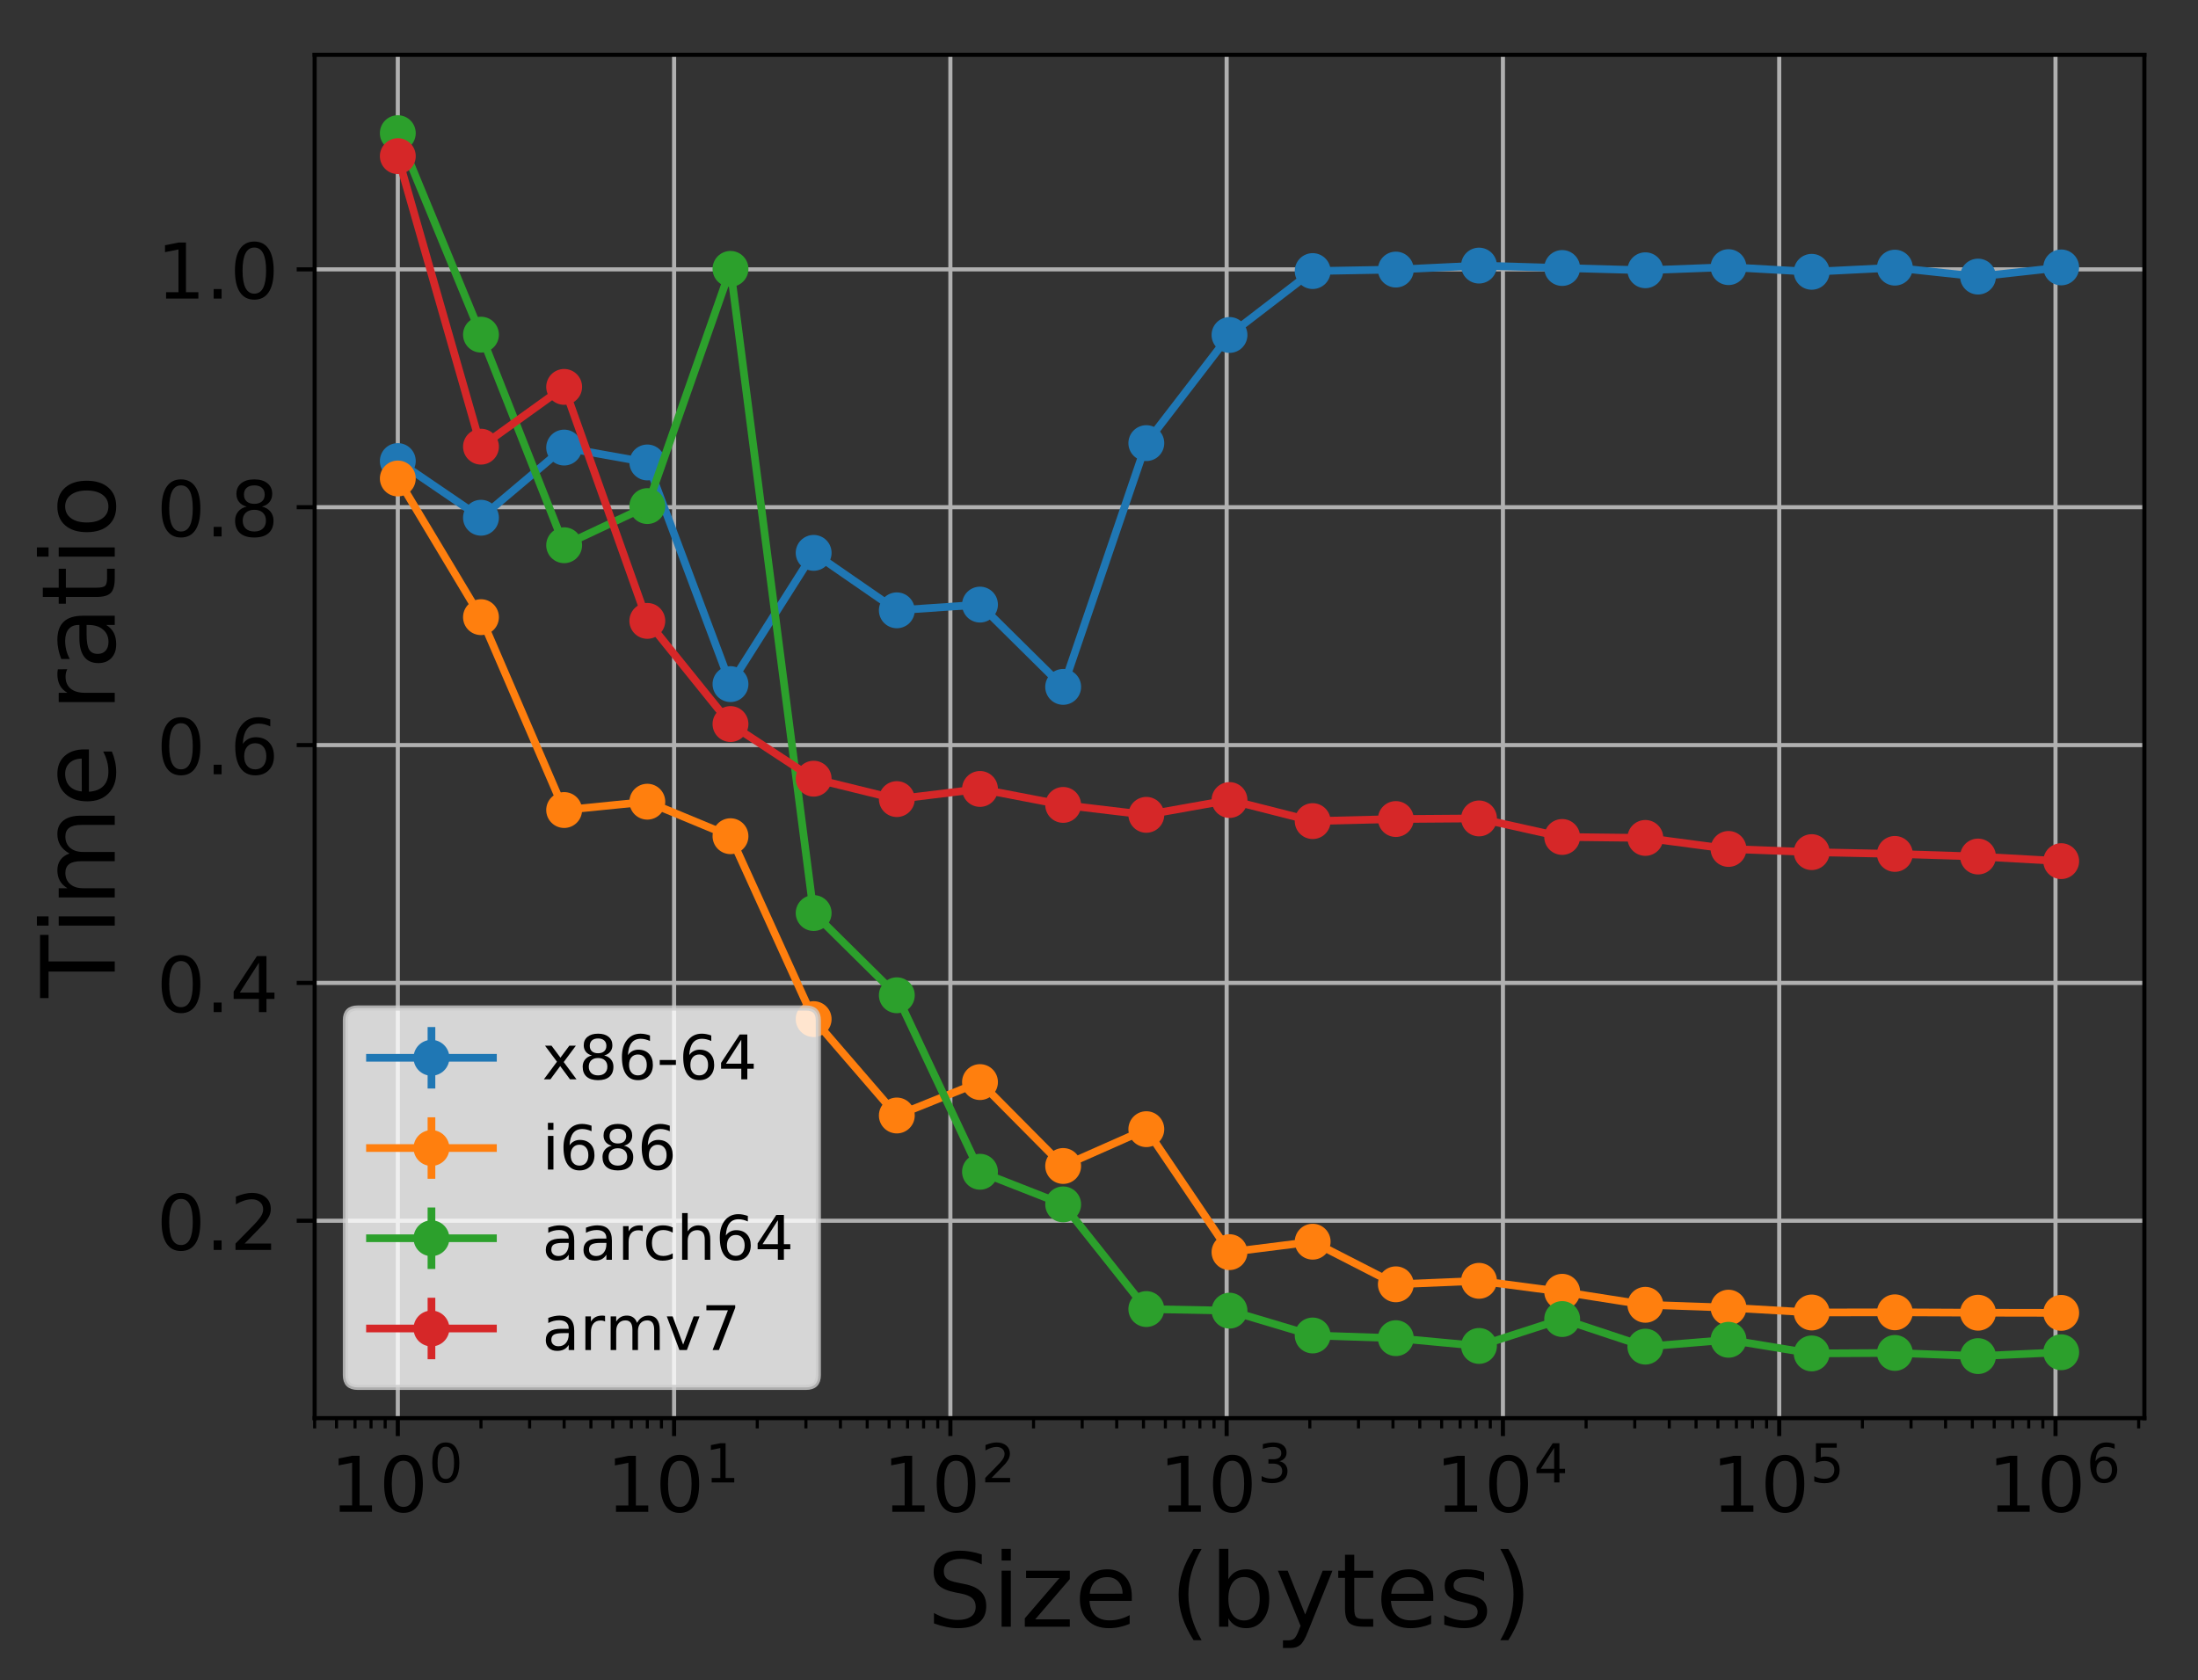 <?xml version="1.0" encoding="utf-8" standalone="no"?>
<!DOCTYPE svg PUBLIC "-//W3C//DTD SVG 1.1//EN"
  "http://www.w3.org/Graphics/SVG/1.1/DTD/svg11.dtd">
<!-- Created with matplotlib (http://matplotlib.org/) -->
<svg height="328pt" version="1.1" viewBox="0 0 429 328" width="429pt" xmlns="http://www.w3.org/2000/svg" xmlns:xlink="http://www.w3.org/1999/xlink">
 <rect x="0" y="0" width="429" height="328" fill="#333333" stroke="none"/>
 <defs>
  <style type="text/css">
*{stroke-linecap:butt;stroke-linejoin:round;}
  </style>
 </defs>
 <g id="figure_1">
  <g id="patch_1">
   <path d="M 0 328.885 
L 429.231 328.885 
L 429.231 0 
L 0 0 
z
" style="fill:none;"/>
  </g>
  <g id="axes_1">
   <g id="patch_2">
    <path d="M 61.411 276.812 
L 418.531 276.812 
L 418.531 10.7 
L 61.411 10.7 
z
" style="fill:none;"/>
   </g>
   <g id="matplotlib.axis_1">
    <g id="xtick_1">
     <g id="line2d_1">
      <path clip-path="url(#p24f9178942)" d="M 77.644 276.812 
L 77.644 10.7 
" style="fill:none;stroke:#b0b0b0;stroke-linecap:square;stroke-width:0.8;"/>
     </g>
     <g id="line2d_2">
      <defs>
       <path d="M 0 0 
L 0 3.5 
" id="mc72ddcf459" style="stroke:#000000;stroke-width:0.8;"/>
      </defs>
      <g>
       <use style="stroke:#000000;stroke-width:0.8;" x="77.644" xlink:href="#mc72ddcf459" y="276.812"/>
      </g>
     </g>
     <g id="text_1">
      <!-- $\mathdefault{10^{0}}$ -->
      <defs>
       <path d="M 12.406 8.297 
L 28.516 8.297 
L 28.516 63.922 
L 10.984 60.406 
L 10.984 69.391 
L 28.422 72.906 
L 38.281 72.906 
L 38.281 8.297 
L 54.391 8.297 
L 54.391 0 
L 12.406 0 
z
" id="DejaVuSans-31"/>
       <path d="M 31.781 66.406 
Q 24.172 66.406 20.328 58.906 
Q 16.5 51.422 16.5 36.375 
Q 16.5 21.391 20.328 13.891 
Q 24.172 6.391 31.781 6.391 
Q 39.453 6.391 43.281 13.891 
Q 47.125 21.391 47.125 36.375 
Q 47.125 51.422 43.281 58.906 
Q 39.453 66.406 31.781 66.406 
z
M 31.781 74.219 
Q 44.047 74.219 50.516 64.516 
Q 56.984 54.828 56.984 36.375 
Q 56.984 17.969 50.516 8.266 
Q 44.047 -1.422 31.781 -1.422 
Q 19.531 -1.422 13.062 8.266 
Q 6.594 17.969 6.594 36.375 
Q 6.594 54.828 13.062 64.516 
Q 19.531 74.219 31.781 74.219 
z
" id="DejaVuSans-30"/>
      </defs>
      <g transform="translate(64.444 295.21)scale(0.15 -0.15)">
       <use transform="translate(0 0.766)" xlink:href="#DejaVuSans-31"/>
       <use transform="translate(63.623 0.766)" xlink:href="#DejaVuSans-30"/>
       <use transform="translate(128.203 39.047)scale(0.7)" xlink:href="#DejaVuSans-30"/>
      </g>
     </g>
    </g>
    <g id="xtick_2">
     <g id="line2d_3">
      <path clip-path="url(#p24f9178942)" d="M 131.568 276.812 
L 131.568 10.7 
" style="fill:none;stroke:#b0b0b0;stroke-linecap:square;stroke-width:0.8;"/>
     </g>
     <g id="line2d_4">
      <g>
       <use style="stroke:#000000;stroke-width:0.8;" x="131.568" xlink:href="#mc72ddcf459" y="276.812"/>
      </g>
     </g>
     <g id="text_2">
      <!-- $\mathdefault{10^{1}}$ -->
      <g transform="translate(118.368 295.21)scale(0.15 -0.15)">
       <use transform="translate(0 0.684)" xlink:href="#DejaVuSans-31"/>
       <use transform="translate(63.623 0.684)" xlink:href="#DejaVuSans-30"/>
       <use transform="translate(128.203 38.966)scale(0.7)" xlink:href="#DejaVuSans-31"/>
      </g>
     </g>
    </g>
    <g id="xtick_3">
     <g id="line2d_5">
      <path clip-path="url(#p24f9178942)" d="M 185.492 276.812 
L 185.492 10.7 
" style="fill:none;stroke:#b0b0b0;stroke-linecap:square;stroke-width:0.8;"/>
     </g>
     <g id="line2d_6">
      <g>
       <use style="stroke:#000000;stroke-width:0.8;" x="185.492" xlink:href="#mc72ddcf459" y="276.812"/>
      </g>
     </g>
     <g id="text_3">
      <!-- $\mathdefault{10^{2}}$ -->
      <defs>
       <path d="M 19.188 8.297 
L 53.609 8.297 
L 53.609 0 
L 7.328 0 
L 7.328 8.297 
Q 12.938 14.109 22.625 23.891 
Q 32.328 33.688 34.812 36.531 
Q 39.547 41.844 41.422 45.531 
Q 43.312 49.219 43.312 52.781 
Q 43.312 58.594 39.234 62.25 
Q 35.156 65.922 28.609 65.922 
Q 23.969 65.922 18.812 64.312 
Q 13.672 62.703 7.812 59.422 
L 7.812 69.391 
Q 13.766 71.781 18.938 73 
Q 24.125 74.219 28.422 74.219 
Q 39.75 74.219 46.484 68.547 
Q 53.219 62.891 53.219 53.422 
Q 53.219 48.922 51.531 44.891 
Q 49.859 40.875 45.406 35.406 
Q 44.188 33.984 37.641 27.219 
Q 31.109 20.453 19.188 8.297 
z
" id="DejaVuSans-32"/>
      </defs>
      <g transform="translate(172.292 295.21)scale(0.15 -0.15)">
       <use transform="translate(0 0.766)" xlink:href="#DejaVuSans-31"/>
       <use transform="translate(63.623 0.766)" xlink:href="#DejaVuSans-30"/>
       <use transform="translate(128.203 39.047)scale(0.7)" xlink:href="#DejaVuSans-32"/>
      </g>
     </g>
    </g>
    <g id="xtick_4">
     <g id="line2d_7">
      <path clip-path="url(#p24f9178942)" d="M 239.416 276.812 
L 239.416 10.7 
" style="fill:none;stroke:#b0b0b0;stroke-linecap:square;stroke-width:0.8;"/>
     </g>
     <g id="line2d_8">
      <g>
       <use style="stroke:#000000;stroke-width:0.8;" x="239.416" xlink:href="#mc72ddcf459" y="276.812"/>
      </g>
     </g>
     <g id="text_4">
      <!-- $\mathdefault{10^{3}}$ -->
      <defs>
       <path d="M 40.578 39.312 
Q 47.656 37.797 51.625 33 
Q 55.609 28.219 55.609 21.188 
Q 55.609 10.406 48.188 4.484 
Q 40.766 -1.422 27.094 -1.422 
Q 22.516 -1.422 17.656 -0.516 
Q 12.797 0.391 7.625 2.203 
L 7.625 11.719 
Q 11.719 9.328 16.594 8.109 
Q 21.484 6.891 26.812 6.891 
Q 36.078 6.891 40.938 10.547 
Q 45.797 14.203 45.797 21.188 
Q 45.797 27.641 41.281 31.266 
Q 36.766 34.906 28.719 34.906 
L 20.219 34.906 
L 20.219 43.016 
L 29.109 43.016 
Q 36.375 43.016 40.234 45.922 
Q 44.094 48.828 44.094 54.297 
Q 44.094 59.906 40.109 62.906 
Q 36.141 65.922 28.719 65.922 
Q 24.656 65.922 20.016 65.031 
Q 15.375 64.156 9.812 62.312 
L 9.812 71.094 
Q 15.438 72.656 20.344 73.438 
Q 25.25 74.219 29.594 74.219 
Q 40.828 74.219 47.359 69.109 
Q 53.906 64.016 53.906 55.328 
Q 53.906 49.266 50.438 45.094 
Q 46.969 40.922 40.578 39.312 
z
" id="DejaVuSans-33"/>
      </defs>
      <g transform="translate(226.216 295.21)scale(0.15 -0.15)">
       <use transform="translate(0 0.766)" xlink:href="#DejaVuSans-31"/>
       <use transform="translate(63.623 0.766)" xlink:href="#DejaVuSans-30"/>
       <use transform="translate(128.203 39.047)scale(0.7)" xlink:href="#DejaVuSans-33"/>
      </g>
     </g>
    </g>
    <g id="xtick_5">
     <g id="line2d_9">
      <path clip-path="url(#p24f9178942)" d="M 293.339 276.812 
L 293.339 10.7 
" style="fill:none;stroke:#b0b0b0;stroke-linecap:square;stroke-width:0.8;"/>
     </g>
     <g id="line2d_10">
      <g>
       <use style="stroke:#000000;stroke-width:0.8;" x="293.339" xlink:href="#mc72ddcf459" y="276.812"/>
      </g>
     </g>
     <g id="text_5">
      <!-- $\mathdefault{10^{4}}$ -->
      <defs>
       <path d="M 37.797 64.312 
L 12.891 25.391 
L 37.797 25.391 
z
M 35.203 72.906 
L 47.609 72.906 
L 47.609 25.391 
L 58.016 25.391 
L 58.016 17.188 
L 47.609 17.188 
L 47.609 0 
L 37.797 0 
L 37.797 17.188 
L 4.891 17.188 
L 4.891 26.703 
z
" id="DejaVuSans-34"/>
      </defs>
      <g transform="translate(280.139 295.21)scale(0.15 -0.15)">
       <use transform="translate(0 0.684)" xlink:href="#DejaVuSans-31"/>
       <use transform="translate(63.623 0.684)" xlink:href="#DejaVuSans-30"/>
       <use transform="translate(128.203 38.966)scale(0.7)" xlink:href="#DejaVuSans-34"/>
      </g>
     </g>
    </g>
    <g id="xtick_6">
     <g id="line2d_11">
      <path clip-path="url(#p24f9178942)" d="M 347.263 276.812 
L 347.263 10.7 
" style="fill:none;stroke:#b0b0b0;stroke-linecap:square;stroke-width:0.8;"/>
     </g>
     <g id="line2d_12">
      <g>
       <use style="stroke:#000000;stroke-width:0.8;" x="347.263" xlink:href="#mc72ddcf459" y="276.812"/>
      </g>
     </g>
     <g id="text_6">
      <!-- $\mathdefault{10^{5}}$ -->
      <defs>
       <path d="M 10.797 72.906 
L 49.516 72.906 
L 49.516 64.594 
L 19.828 64.594 
L 19.828 46.734 
Q 21.969 47.469 24.109 47.828 
Q 26.266 48.188 28.422 48.188 
Q 40.625 48.188 47.75 41.5 
Q 54.891 34.812 54.891 23.391 
Q 54.891 11.625 47.562 5.094 
Q 40.234 -1.422 26.906 -1.422 
Q 22.312 -1.422 17.547 -0.641 
Q 12.797 0.141 7.719 1.703 
L 7.719 11.625 
Q 12.109 9.234 16.797 8.062 
Q 21.484 6.891 26.703 6.891 
Q 35.156 6.891 40.078 11.328 
Q 45.016 15.766 45.016 23.391 
Q 45.016 31 40.078 35.438 
Q 35.156 39.891 26.703 39.891 
Q 22.75 39.891 18.812 39.016 
Q 14.891 38.141 10.797 36.281 
z
" id="DejaVuSans-35"/>
      </defs>
      <g transform="translate(334.063 295.21)scale(0.15 -0.15)">
       <use transform="translate(0 0.684)" xlink:href="#DejaVuSans-31"/>
       <use transform="translate(63.623 0.684)" xlink:href="#DejaVuSans-30"/>
       <use transform="translate(128.203 38.966)scale(0.7)" xlink:href="#DejaVuSans-35"/>
      </g>
     </g>
    </g>
    <g id="xtick_7">
     <g id="line2d_13">
      <path clip-path="url(#p24f9178942)" d="M 401.187 276.812 
L 401.187 10.7 
" style="fill:none;stroke:#b0b0b0;stroke-linecap:square;stroke-width:0.8;"/>
     </g>
     <g id="line2d_14">
      <g>
       <use style="stroke:#000000;stroke-width:0.8;" x="401.187" xlink:href="#mc72ddcf459" y="276.812"/>
      </g>
     </g>
     <g id="text_7">
      <!-- $\mathdefault{10^{6}}$ -->
      <defs>
       <path d="M 33.016 40.375 
Q 26.375 40.375 22.484 35.828 
Q 18.609 31.297 18.609 23.391 
Q 18.609 15.531 22.484 10.953 
Q 26.375 6.391 33.016 6.391 
Q 39.656 6.391 43.531 10.953 
Q 47.406 15.531 47.406 23.391 
Q 47.406 31.297 43.531 35.828 
Q 39.656 40.375 33.016 40.375 
z
M 52.594 71.297 
L 52.594 62.312 
Q 48.875 64.062 45.094 64.984 
Q 41.312 65.922 37.594 65.922 
Q 27.828 65.922 22.672 59.328 
Q 17.531 52.734 16.797 39.406 
Q 19.672 43.656 24.016 45.922 
Q 28.375 48.188 33.594 48.188 
Q 44.578 48.188 50.953 41.516 
Q 57.328 34.859 57.328 23.391 
Q 57.328 12.156 50.688 5.359 
Q 44.047 -1.422 33.016 -1.422 
Q 20.359 -1.422 13.672 8.266 
Q 6.984 17.969 6.984 36.375 
Q 6.984 53.656 15.188 63.938 
Q 23.391 74.219 37.203 74.219 
Q 40.922 74.219 44.703 73.484 
Q 48.484 72.75 52.594 71.297 
z
" id="DejaVuSans-36"/>
      </defs>
      <g transform="translate(387.987 295.21)scale(0.15 -0.15)">
       <use transform="translate(0 0.766)" xlink:href="#DejaVuSans-31"/>
       <use transform="translate(63.623 0.766)" xlink:href="#DejaVuSans-30"/>
       <use transform="translate(128.203 39.047)scale(0.7)" xlink:href="#DejaVuSans-36"/>
      </g>
     </g>
    </g>
    <g id="xtick_8">
     <g id="line2d_15">
      <defs>
       <path d="M 0 0 
L 0 2 
" id="mde8bb5b3f6" style="stroke:#000000;stroke-width:0.6;"/>
      </defs>
      <g>
       <use style="stroke:#000000;stroke-width:0.6;" x="61.411" xlink:href="#mde8bb5b3f6" y="276.812"/>
      </g>
     </g>
    </g>
    <g id="xtick_9">
     <g id="line2d_16">
      <g>
       <use style="stroke:#000000;stroke-width:0.6;" x="65.681" xlink:href="#mde8bb5b3f6" y="276.812"/>
      </g>
     </g>
    </g>
    <g id="xtick_10">
     <g id="line2d_17">
      <g>
       <use style="stroke:#000000;stroke-width:0.6;" x="69.291" xlink:href="#mde8bb5b3f6" y="276.812"/>
      </g>
     </g>
    </g>
    <g id="xtick_11">
     <g id="line2d_18">
      <g>
       <use style="stroke:#000000;stroke-width:0.6;" x="72.418" xlink:href="#mde8bb5b3f6" y="276.812"/>
      </g>
     </g>
    </g>
    <g id="xtick_12">
     <g id="line2d_19">
      <g>
       <use style="stroke:#000000;stroke-width:0.6;" x="75.176" xlink:href="#mde8bb5b3f6" y="276.812"/>
      </g>
     </g>
    </g>
    <g id="xtick_13">
     <g id="line2d_20">
      <g>
       <use style="stroke:#000000;stroke-width:0.6;" x="93.876" xlink:href="#mde8bb5b3f6" y="276.812"/>
      </g>
     </g>
    </g>
    <g id="xtick_14">
     <g id="line2d_21">
      <g>
       <use style="stroke:#000000;stroke-width:0.6;" x="103.372" xlink:href="#mde8bb5b3f6" y="276.812"/>
      </g>
     </g>
    </g>
    <g id="xtick_15">
     <g id="line2d_22">
      <g>
       <use style="stroke:#000000;stroke-width:0.6;" x="110.109" xlink:href="#mde8bb5b3f6" y="276.812"/>
      </g>
     </g>
    </g>
    <g id="xtick_16">
     <g id="line2d_23">
      <g>
       <use style="stroke:#000000;stroke-width:0.6;" x="115.335" xlink:href="#mde8bb5b3f6" y="276.812"/>
      </g>
     </g>
    </g>
    <g id="xtick_17">
     <g id="line2d_24">
      <g>
       <use style="stroke:#000000;stroke-width:0.6;" x="119.605" xlink:href="#mde8bb5b3f6" y="276.812"/>
      </g>
     </g>
    </g>
    <g id="xtick_18">
     <g id="line2d_25">
      <g>
       <use style="stroke:#000000;stroke-width:0.6;" x="123.215" xlink:href="#mde8bb5b3f6" y="276.812"/>
      </g>
     </g>
    </g>
    <g id="xtick_19">
     <g id="line2d_26">
      <g>
       <use style="stroke:#000000;stroke-width:0.6;" x="126.342" xlink:href="#mde8bb5b3f6" y="276.812"/>
      </g>
     </g>
    </g>
    <g id="xtick_20">
     <g id="line2d_27">
      <g>
       <use style="stroke:#000000;stroke-width:0.6;" x="129.1" xlink:href="#mde8bb5b3f6" y="276.812"/>
      </g>
     </g>
    </g>
    <g id="xtick_21">
     <g id="line2d_28">
      <g>
       <use style="stroke:#000000;stroke-width:0.6;" x="147.8" xlink:href="#mde8bb5b3f6" y="276.812"/>
      </g>
     </g>
    </g>
    <g id="xtick_22">
     <g id="line2d_29">
      <g>
       <use style="stroke:#000000;stroke-width:0.6;" x="157.296" xlink:href="#mde8bb5b3f6" y="276.812"/>
      </g>
     </g>
    </g>
    <g id="xtick_23">
     <g id="line2d_30">
      <g>
       <use style="stroke:#000000;stroke-width:0.6;" x="164.033" xlink:href="#mde8bb5b3f6" y="276.812"/>
      </g>
     </g>
    </g>
    <g id="xtick_24">
     <g id="line2d_31">
      <g>
       <use style="stroke:#000000;stroke-width:0.6;" x="169.259" xlink:href="#mde8bb5b3f6" y="276.812"/>
      </g>
     </g>
    </g>
    <g id="xtick_25">
     <g id="line2d_32">
      <g>
       <use style="stroke:#000000;stroke-width:0.6;" x="173.529" xlink:href="#mde8bb5b3f6" y="276.812"/>
      </g>
     </g>
    </g>
    <g id="xtick_26">
     <g id="line2d_33">
      <g>
       <use style="stroke:#000000;stroke-width:0.6;" x="177.139" xlink:href="#mde8bb5b3f6" y="276.812"/>
      </g>
     </g>
    </g>
    <g id="xtick_27">
     <g id="line2d_34">
      <g>
       <use style="stroke:#000000;stroke-width:0.6;" x="180.266" xlink:href="#mde8bb5b3f6" y="276.812"/>
      </g>
     </g>
    </g>
    <g id="xtick_28">
     <g id="line2d_35">
      <g>
       <use style="stroke:#000000;stroke-width:0.6;" x="183.024" xlink:href="#mde8bb5b3f6" y="276.812"/>
      </g>
     </g>
    </g>
    <g id="xtick_29">
     <g id="line2d_36">
      <g>
       <use style="stroke:#000000;stroke-width:0.6;" x="201.724" xlink:href="#mde8bb5b3f6" y="276.812"/>
      </g>
     </g>
    </g>
    <g id="xtick_30">
     <g id="line2d_37">
      <g>
       <use style="stroke:#000000;stroke-width:0.6;" x="211.22" xlink:href="#mde8bb5b3f6" y="276.812"/>
      </g>
     </g>
    </g>
    <g id="xtick_31">
     <g id="line2d_38">
      <g>
       <use style="stroke:#000000;stroke-width:0.6;" x="217.957" xlink:href="#mde8bb5b3f6" y="276.812"/>
      </g>
     </g>
    </g>
    <g id="xtick_32">
     <g id="line2d_39">
      <g>
       <use style="stroke:#000000;stroke-width:0.6;" x="223.183" xlink:href="#mde8bb5b3f6" y="276.812"/>
      </g>
     </g>
    </g>
    <g id="xtick_33">
     <g id="line2d_40">
      <g>
       <use style="stroke:#000000;stroke-width:0.6;" x="227.453" xlink:href="#mde8bb5b3f6" y="276.812"/>
      </g>
     </g>
    </g>
    <g id="xtick_34">
     <g id="line2d_41">
      <g>
       <use style="stroke:#000000;stroke-width:0.6;" x="231.063" xlink:href="#mde8bb5b3f6" y="276.812"/>
      </g>
     </g>
    </g>
    <g id="xtick_35">
     <g id="line2d_42">
      <g>
       <use style="stroke:#000000;stroke-width:0.6;" x="234.19" xlink:href="#mde8bb5b3f6" y="276.812"/>
      </g>
     </g>
    </g>
    <g id="xtick_36">
     <g id="line2d_43">
      <g>
       <use style="stroke:#000000;stroke-width:0.6;" x="236.948" xlink:href="#mde8bb5b3f6" y="276.812"/>
      </g>
     </g>
    </g>
    <g id="xtick_37">
     <g id="line2d_44">
      <g>
       <use style="stroke:#000000;stroke-width:0.6;" x="255.648" xlink:href="#mde8bb5b3f6" y="276.812"/>
      </g>
     </g>
    </g>
    <g id="xtick_38">
     <g id="line2d_45">
      <g>
       <use style="stroke:#000000;stroke-width:0.6;" x="265.144" xlink:href="#mde8bb5b3f6" y="276.812"/>
      </g>
     </g>
    </g>
    <g id="xtick_39">
     <g id="line2d_46">
      <g>
       <use style="stroke:#000000;stroke-width:0.6;" x="271.881" xlink:href="#mde8bb5b3f6" y="276.812"/>
      </g>
     </g>
    </g>
    <g id="xtick_40">
     <g id="line2d_47">
      <g>
       <use style="stroke:#000000;stroke-width:0.6;" x="277.107" xlink:href="#mde8bb5b3f6" y="276.812"/>
      </g>
     </g>
    </g>
    <g id="xtick_41">
     <g id="line2d_48">
      <g>
       <use style="stroke:#000000;stroke-width:0.6;" x="281.377" xlink:href="#mde8bb5b3f6" y="276.812"/>
      </g>
     </g>
    </g>
    <g id="xtick_42">
     <g id="line2d_49">
      <g>
       <use style="stroke:#000000;stroke-width:0.6;" x="284.987" xlink:href="#mde8bb5b3f6" y="276.812"/>
      </g>
     </g>
    </g>
    <g id="xtick_43">
     <g id="line2d_50">
      <g>
       <use style="stroke:#000000;stroke-width:0.6;" x="288.114" xlink:href="#mde8bb5b3f6" y="276.812"/>
      </g>
     </g>
    </g>
    <g id="xtick_44">
     <g id="line2d_51">
      <g>
       <use style="stroke:#000000;stroke-width:0.6;" x="290.872" xlink:href="#mde8bb5b3f6" y="276.812"/>
      </g>
     </g>
    </g>
    <g id="xtick_45">
     <g id="line2d_52">
      <g>
       <use style="stroke:#000000;stroke-width:0.6;" x="309.572" xlink:href="#mde8bb5b3f6" y="276.812"/>
      </g>
     </g>
    </g>
    <g id="xtick_46">
     <g id="line2d_53">
      <g>
       <use style="stroke:#000000;stroke-width:0.6;" x="319.068" xlink:href="#mde8bb5b3f6" y="276.812"/>
      </g>
     </g>
    </g>
    <g id="xtick_47">
     <g id="line2d_54">
      <g>
       <use style="stroke:#000000;stroke-width:0.6;" x="325.805" xlink:href="#mde8bb5b3f6" y="276.812"/>
      </g>
     </g>
    </g>
    <g id="xtick_48">
     <g id="line2d_55">
      <g>
       <use style="stroke:#000000;stroke-width:0.6;" x="331.031" xlink:href="#mde8bb5b3f6" y="276.812"/>
      </g>
     </g>
    </g>
    <g id="xtick_49">
     <g id="line2d_56">
      <g>
       <use style="stroke:#000000;stroke-width:0.6;" x="335.3" xlink:href="#mde8bb5b3f6" y="276.812"/>
      </g>
     </g>
    </g>
    <g id="xtick_50">
     <g id="line2d_57">
      <g>
       <use style="stroke:#000000;stroke-width:0.6;" x="338.911" xlink:href="#mde8bb5b3f6" y="276.812"/>
      </g>
     </g>
    </g>
    <g id="xtick_51">
     <g id="line2d_58">
      <g>
       <use style="stroke:#000000;stroke-width:0.6;" x="342.038" xlink:href="#mde8bb5b3f6" y="276.812"/>
      </g>
     </g>
    </g>
    <g id="xtick_52">
     <g id="line2d_59">
      <g>
       <use style="stroke:#000000;stroke-width:0.6;" x="344.796" xlink:href="#mde8bb5b3f6" y="276.812"/>
      </g>
     </g>
    </g>
    <g id="xtick_53">
     <g id="line2d_60">
      <g>
       <use style="stroke:#000000;stroke-width:0.6;" x="363.496" xlink:href="#mde8bb5b3f6" y="276.812"/>
      </g>
     </g>
    </g>
    <g id="xtick_54">
     <g id="line2d_61">
      <g>
       <use style="stroke:#000000;stroke-width:0.6;" x="372.992" xlink:href="#mde8bb5b3f6" y="276.812"/>
      </g>
     </g>
    </g>
    <g id="xtick_55">
     <g id="line2d_62">
      <g>
       <use style="stroke:#000000;stroke-width:0.6;" x="379.729" xlink:href="#mde8bb5b3f6" y="276.812"/>
      </g>
     </g>
    </g>
    <g id="xtick_56">
     <g id="line2d_63">
      <g>
       <use style="stroke:#000000;stroke-width:0.6;" x="384.955" xlink:href="#mde8bb5b3f6" y="276.812"/>
      </g>
     </g>
    </g>
    <g id="xtick_57">
     <g id="line2d_64">
      <g>
       <use style="stroke:#000000;stroke-width:0.6;" x="389.224" xlink:href="#mde8bb5b3f6" y="276.812"/>
      </g>
     </g>
    </g>
    <g id="xtick_58">
     <g id="line2d_65">
      <g>
       <use style="stroke:#000000;stroke-width:0.6;" x="392.834" xlink:href="#mde8bb5b3f6" y="276.812"/>
      </g>
     </g>
    </g>
    <g id="xtick_59">
     <g id="line2d_66">
      <g>
       <use style="stroke:#000000;stroke-width:0.6;" x="395.962" xlink:href="#mde8bb5b3f6" y="276.812"/>
      </g>
     </g>
    </g>
    <g id="xtick_60">
     <g id="line2d_67">
      <g>
       <use style="stroke:#000000;stroke-width:0.6;" x="398.72" xlink:href="#mde8bb5b3f6" y="276.812"/>
      </g>
     </g>
    </g>
    <g id="xtick_61">
     <g id="line2d_68">
      <g>
       <use style="stroke:#000000;stroke-width:0.6;" x="417.42" xlink:href="#mde8bb5b3f6" y="276.812"/>
      </g>
     </g>
    </g>
    <g id="text_8">
     <!-- Size (bytes) -->
     <defs>
      <path d="M 53.516 70.516 
L 53.516 60.891 
Q 47.906 63.578 42.922 64.891 
Q 37.938 66.219 33.297 66.219 
Q 25.25 66.219 20.875 63.094 
Q 16.5 59.969 16.5 54.203 
Q 16.5 49.359 19.406 46.891 
Q 22.312 44.438 30.422 42.922 
L 36.375 41.703 
Q 47.406 39.594 52.656 34.297 
Q 57.906 29 57.906 20.125 
Q 57.906 9.516 50.797 4.047 
Q 43.703 -1.422 29.984 -1.422 
Q 24.812 -1.422 18.969 -0.25 
Q 13.141 0.922 6.891 3.219 
L 6.891 13.375 
Q 12.891 10.016 18.656 8.297 
Q 24.422 6.594 29.984 6.594 
Q 38.422 6.594 43.016 9.906 
Q 47.609 13.234 47.609 19.391 
Q 47.609 24.75 44.312 27.781 
Q 41.016 30.812 33.5 32.328 
L 27.484 33.5 
Q 16.453 35.688 11.516 40.375 
Q 6.594 45.062 6.594 53.422 
Q 6.594 63.094 13.406 68.656 
Q 20.219 74.219 32.172 74.219 
Q 37.312 74.219 42.625 73.281 
Q 47.953 72.359 53.516 70.516 
z
" id="DejaVuSans-53"/>
      <path d="M 9.422 54.688 
L 18.406 54.688 
L 18.406 0 
L 9.422 0 
z
M 9.422 75.984 
L 18.406 75.984 
L 18.406 64.594 
L 9.422 64.594 
z
" id="DejaVuSans-69"/>
      <path d="M 5.516 54.688 
L 48.188 54.688 
L 48.188 46.484 
L 14.406 7.172 
L 48.188 7.172 
L 48.188 0 
L 4.297 0 
L 4.297 8.203 
L 38.094 47.516 
L 5.516 47.516 
z
" id="DejaVuSans-7a"/>
      <path d="M 56.203 29.594 
L 56.203 25.203 
L 14.891 25.203 
Q 15.484 15.922 20.484 11.062 
Q 25.484 6.203 34.422 6.203 
Q 39.594 6.203 44.453 7.469 
Q 49.312 8.734 54.109 11.281 
L 54.109 2.781 
Q 49.266 0.734 44.188 -0.344 
Q 39.109 -1.422 33.891 -1.422 
Q 20.797 -1.422 13.156 6.188 
Q 5.516 13.812 5.516 26.812 
Q 5.516 40.234 12.766 48.109 
Q 20.016 56 32.328 56 
Q 43.359 56 49.781 48.891 
Q 56.203 41.797 56.203 29.594 
z
M 47.219 32.234 
Q 47.125 39.594 43.094 43.984 
Q 39.062 48.391 32.422 48.391 
Q 24.906 48.391 20.391 44.141 
Q 15.875 39.891 15.188 32.172 
z
" id="DejaVuSans-65"/>
      <path id="DejaVuSans-20"/>
      <path d="M 31 75.875 
Q 24.469 64.656 21.281 53.656 
Q 18.109 42.672 18.109 31.391 
Q 18.109 20.125 21.312 9.062 
Q 24.516 -2 31 -13.188 
L 23.188 -13.188 
Q 15.875 -1.703 12.234 9.375 
Q 8.594 20.453 8.594 31.391 
Q 8.594 42.281 12.203 53.312 
Q 15.828 64.359 23.188 75.875 
z
" id="DejaVuSans-28"/>
      <path d="M 48.688 27.297 
Q 48.688 37.203 44.609 42.844 
Q 40.531 48.484 33.406 48.484 
Q 26.266 48.484 22.188 42.844 
Q 18.109 37.203 18.109 27.297 
Q 18.109 17.391 22.188 11.75 
Q 26.266 6.109 33.406 6.109 
Q 40.531 6.109 44.609 11.75 
Q 48.688 17.391 48.688 27.297 
z
M 18.109 46.391 
Q 20.953 51.266 25.266 53.625 
Q 29.594 56 35.594 56 
Q 45.562 56 51.781 48.094 
Q 58.016 40.188 58.016 27.297 
Q 58.016 14.406 51.781 6.484 
Q 45.562 -1.422 35.594 -1.422 
Q 29.594 -1.422 25.266 0.953 
Q 20.953 3.328 18.109 8.203 
L 18.109 0 
L 9.078 0 
L 9.078 75.984 
L 18.109 75.984 
z
" id="DejaVuSans-62"/>
      <path d="M 32.172 -5.078 
Q 28.375 -14.844 24.75 -17.812 
Q 21.141 -20.797 15.094 -20.797 
L 7.906 -20.797 
L 7.906 -13.281 
L 13.188 -13.281 
Q 16.891 -13.281 18.938 -11.516 
Q 21 -9.766 23.484 -3.219 
L 25.094 0.875 
L 2.984 54.688 
L 12.5 54.688 
L 29.594 11.922 
L 46.688 54.688 
L 56.203 54.688 
z
" id="DejaVuSans-79"/>
      <path d="M 18.312 70.219 
L 18.312 54.688 
L 36.812 54.688 
L 36.812 47.703 
L 18.312 47.703 
L 18.312 18.016 
Q 18.312 11.328 20.141 9.422 
Q 21.969 7.516 27.594 7.516 
L 36.812 7.516 
L 36.812 0 
L 27.594 0 
Q 17.188 0 13.234 3.875 
Q 9.281 7.766 9.281 18.016 
L 9.281 47.703 
L 2.688 47.703 
L 2.688 54.688 
L 9.281 54.688 
L 9.281 70.219 
z
" id="DejaVuSans-74"/>
      <path d="M 44.281 53.078 
L 44.281 44.578 
Q 40.484 46.531 36.375 47.5 
Q 32.281 48.484 27.875 48.484 
Q 21.188 48.484 17.844 46.438 
Q 14.5 44.391 14.5 40.281 
Q 14.5 37.156 16.891 35.375 
Q 19.281 33.594 26.516 31.984 
L 29.594 31.297 
Q 39.156 29.25 43.188 25.516 
Q 47.219 21.781 47.219 15.094 
Q 47.219 7.469 41.188 3.016 
Q 35.156 -1.422 24.609 -1.422 
Q 20.219 -1.422 15.453 -0.562 
Q 10.688 0.297 5.422 2 
L 5.422 11.281 
Q 10.406 8.688 15.234 7.391 
Q 20.062 6.109 24.812 6.109 
Q 31.156 6.109 34.562 8.281 
Q 37.984 10.453 37.984 14.406 
Q 37.984 18.062 35.516 20.016 
Q 33.062 21.969 24.703 23.781 
L 21.578 24.516 
Q 13.234 26.266 9.516 29.906 
Q 5.812 33.547 5.812 39.891 
Q 5.812 47.609 11.281 51.797 
Q 16.75 56 26.812 56 
Q 31.781 56 36.172 55.266 
Q 40.578 54.547 44.281 53.078 
z
" id="DejaVuSans-73"/>
      <path d="M 8.016 75.875 
L 15.828 75.875 
Q 23.141 64.359 26.781 53.312 
Q 30.422 42.281 30.422 31.391 
Q 30.422 20.453 26.781 9.375 
Q 23.141 -1.703 15.828 -13.188 
L 8.016 -13.188 
Q 14.5 -2 17.703 9.062 
Q 20.906 20.125 20.906 31.391 
Q 20.906 42.672 17.703 53.656 
Q 14.5 64.656 8.016 75.875 
z
" id="DejaVuSans-29"/>
     </defs>
     <g transform="translate(180.912 317.526)scale(0.2 -0.2)">
      <use xlink:href="#DejaVuSans-53"/>
      <use x="63.477" xlink:href="#DejaVuSans-69"/>
      <use x="91.26" xlink:href="#DejaVuSans-7a"/>
      <use x="143.75" xlink:href="#DejaVuSans-65"/>
      <use x="205.273" xlink:href="#DejaVuSans-20"/>
      <use x="237.061" xlink:href="#DejaVuSans-28"/>
      <use x="276.074" xlink:href="#DejaVuSans-62"/>
      <use x="339.551" xlink:href="#DejaVuSans-79"/>
      <use x="398.73" xlink:href="#DejaVuSans-74"/>
      <use x="437.939" xlink:href="#DejaVuSans-65"/>
      <use x="499.463" xlink:href="#DejaVuSans-73"/>
      <use x="551.562" xlink:href="#DejaVuSans-29"/>
     </g>
    </g>
   </g>
   <g id="matplotlib.axis_2">
    <g id="ytick_1">
     <g id="line2d_69">
      <path clip-path="url(#p24f9178942)" d="M 61.411 238.282 
L 418.531 238.282 
" style="fill:none;stroke:#b0b0b0;stroke-linecap:square;stroke-width:0.8;"/>
     </g>
     <g id="line2d_70">
      <defs>
       <path d="M 0 0 
L -3.5 0 
" id="me8af34276f" style="stroke:#000000;stroke-width:0.8;"/>
      </defs>
      <g>
       <use style="stroke:#000000;stroke-width:0.8;" x="61.411" xlink:href="#me8af34276f" y="238.282"/>
      </g>
     </g>
     <g id="text_9">
      <!-- 0.2 -->
      <defs>
       <path d="M 10.688 12.406 
L 21 12.406 
L 21 0 
L 10.688 0 
z
" id="DejaVuSans-2e"/>
      </defs>
      <g transform="translate(30.556 243.981)scale(0.15 -0.15)">
       <use xlink:href="#DejaVuSans-30"/>
       <use x="63.623" xlink:href="#DejaVuSans-2e"/>
       <use x="95.41" xlink:href="#DejaVuSans-32"/>
      </g>
     </g>
    </g>
    <g id="ytick_2">
     <g id="line2d_71">
      <path clip-path="url(#p24f9178942)" d="M 61.411 191.857 
L 418.531 191.857 
" style="fill:none;stroke:#b0b0b0;stroke-linecap:square;stroke-width:0.8;"/>
     </g>
     <g id="line2d_72">
      <g>
       <use style="stroke:#000000;stroke-width:0.8;" x="61.411" xlink:href="#me8af34276f" y="191.857"/>
      </g>
     </g>
     <g id="text_10">
      <!-- 0.4 -->
      <g transform="translate(30.556 197.556)scale(0.15 -0.15)">
       <use xlink:href="#DejaVuSans-30"/>
       <use x="63.623" xlink:href="#DejaVuSans-2e"/>
       <use x="95.41" xlink:href="#DejaVuSans-34"/>
      </g>
     </g>
    </g>
    <g id="ytick_3">
     <g id="line2d_73">
      <path clip-path="url(#p24f9178942)" d="M 61.411 145.432 
L 418.531 145.432 
" style="fill:none;stroke:#b0b0b0;stroke-linecap:square;stroke-width:0.8;"/>
     </g>
     <g id="line2d_74">
      <g>
       <use style="stroke:#000000;stroke-width:0.8;" x="61.411" xlink:href="#me8af34276f" y="145.432"/>
      </g>
     </g>
     <g id="text_11">
      <!-- 0.6 -->
      <g transform="translate(30.556 151.131)scale(0.15 -0.15)">
       <use xlink:href="#DejaVuSans-30"/>
       <use x="63.623" xlink:href="#DejaVuSans-2e"/>
       <use x="95.41" xlink:href="#DejaVuSans-36"/>
      </g>
     </g>
    </g>
    <g id="ytick_4">
     <g id="line2d_75">
      <path clip-path="url(#p24f9178942)" d="M 61.411 99.007 
L 418.531 99.007 
" style="fill:none;stroke:#b0b0b0;stroke-linecap:square;stroke-width:0.8;"/>
     </g>
     <g id="line2d_76">
      <g>
       <use style="stroke:#000000;stroke-width:0.8;" x="61.411" xlink:href="#me8af34276f" y="99.007"/>
      </g>
     </g>
     <g id="text_12">
      <!-- 0.8 -->
      <defs>
       <path d="M 31.781 34.625 
Q 24.75 34.625 20.719 30.859 
Q 16.703 27.094 16.703 20.516 
Q 16.703 13.922 20.719 10.156 
Q 24.75 6.391 31.781 6.391 
Q 38.812 6.391 42.859 10.172 
Q 46.922 13.969 46.922 20.516 
Q 46.922 27.094 42.891 30.859 
Q 38.875 34.625 31.781 34.625 
z
M 21.922 38.812 
Q 15.578 40.375 12.031 44.719 
Q 8.5 49.078 8.5 55.328 
Q 8.5 64.062 14.719 69.141 
Q 20.953 74.219 31.781 74.219 
Q 42.672 74.219 48.875 69.141 
Q 55.078 64.062 55.078 55.328 
Q 55.078 49.078 51.531 44.719 
Q 48 40.375 41.703 38.812 
Q 48.828 37.156 52.797 32.312 
Q 56.781 27.484 56.781 20.516 
Q 56.781 9.906 50.312 4.234 
Q 43.844 -1.422 31.781 -1.422 
Q 19.734 -1.422 13.25 4.234 
Q 6.781 9.906 6.781 20.516 
Q 6.781 27.484 10.781 32.312 
Q 14.797 37.156 21.922 38.812 
z
M 18.312 54.391 
Q 18.312 48.734 21.844 45.562 
Q 25.391 42.391 31.781 42.391 
Q 38.141 42.391 41.719 45.562 
Q 45.312 48.734 45.312 54.391 
Q 45.312 60.062 41.719 63.234 
Q 38.141 66.406 31.781 66.406 
Q 25.391 66.406 21.844 63.234 
Q 18.312 60.062 18.312 54.391 
z
" id="DejaVuSans-38"/>
      </defs>
      <g transform="translate(30.556 104.705)scale(0.15 -0.15)">
       <use xlink:href="#DejaVuSans-30"/>
       <use x="63.623" xlink:href="#DejaVuSans-2e"/>
       <use x="95.41" xlink:href="#DejaVuSans-38"/>
      </g>
     </g>
    </g>
    <g id="ytick_5">
     <g id="line2d_77">
      <path clip-path="url(#p24f9178942)" d="M 61.411 52.581 
L 418.531 52.581 
" style="fill:none;stroke:#b0b0b0;stroke-linecap:square;stroke-width:0.8;"/>
     </g>
     <g id="line2d_78">
      <g>
       <use style="stroke:#000000;stroke-width:0.8;" x="61.411" xlink:href="#me8af34276f" y="52.581"/>
      </g>
     </g>
     <g id="text_13">
      <!-- 1.0 -->
      <g transform="translate(30.556 58.28)scale(0.15 -0.15)">
       <use xlink:href="#DejaVuSans-31"/>
       <use x="63.623" xlink:href="#DejaVuSans-2e"/>
       <use x="95.41" xlink:href="#DejaVuSans-30"/>
      </g>
     </g>
    </g>
    <g id="text_14">
     <!-- Time ratio -->
     <defs>
      <path d="M -0.297 72.906 
L 61.375 72.906 
L 61.375 64.594 
L 35.5 64.594 
L 35.5 0 
L 25.594 0 
L 25.594 64.594 
L -0.297 64.594 
z
" id="DejaVuSans-54"/>
      <path d="M 52 44.188 
Q 55.375 50.25 60.062 53.125 
Q 64.75 56 71.094 56 
Q 79.641 56 84.281 50.016 
Q 88.922 44.047 88.922 33.016 
L 88.922 0 
L 79.891 0 
L 79.891 32.719 
Q 79.891 40.578 77.094 44.375 
Q 74.312 48.188 68.609 48.188 
Q 61.625 48.188 57.562 43.547 
Q 53.516 38.922 53.516 30.906 
L 53.516 0 
L 44.484 0 
L 44.484 32.719 
Q 44.484 40.625 41.703 44.406 
Q 38.922 48.188 33.109 48.188 
Q 26.219 48.188 22.156 43.531 
Q 18.109 38.875 18.109 30.906 
L 18.109 0 
L 9.078 0 
L 9.078 54.688 
L 18.109 54.688 
L 18.109 46.188 
Q 21.188 51.219 25.484 53.609 
Q 29.781 56 35.688 56 
Q 41.656 56 45.828 52.969 
Q 50 49.953 52 44.188 
z
" id="DejaVuSans-6d"/>
      <path d="M 41.109 46.297 
Q 39.594 47.172 37.812 47.578 
Q 36.031 48 33.891 48 
Q 26.266 48 22.188 43.047 
Q 18.109 38.094 18.109 28.812 
L 18.109 0 
L 9.078 0 
L 9.078 54.688 
L 18.109 54.688 
L 18.109 46.188 
Q 20.953 51.172 25.484 53.578 
Q 30.031 56 36.531 56 
Q 37.453 56 38.578 55.875 
Q 39.703 55.766 41.062 55.516 
z
" id="DejaVuSans-72"/>
      <path d="M 34.281 27.484 
Q 23.391 27.484 19.188 25 
Q 14.984 22.516 14.984 16.5 
Q 14.984 11.719 18.141 8.906 
Q 21.297 6.109 26.703 6.109 
Q 34.188 6.109 38.703 11.406 
Q 43.219 16.703 43.219 25.484 
L 43.219 27.484 
z
M 52.203 31.203 
L 52.203 0 
L 43.219 0 
L 43.219 8.297 
Q 40.141 3.328 35.547 0.953 
Q 30.953 -1.422 24.312 -1.422 
Q 15.922 -1.422 10.953 3.297 
Q 6 8.016 6 15.922 
Q 6 25.141 12.172 29.828 
Q 18.359 34.516 30.609 34.516 
L 43.219 34.516 
L 43.219 35.406 
Q 43.219 41.609 39.141 45 
Q 35.062 48.391 27.688 48.391 
Q 23 48.391 18.547 47.266 
Q 14.109 46.141 10.016 43.891 
L 10.016 52.203 
Q 14.938 54.109 19.578 55.047 
Q 24.219 56 28.609 56 
Q 40.484 56 46.344 49.844 
Q 52.203 43.703 52.203 31.203 
z
" id="DejaVuSans-61"/>
      <path d="M 30.609 48.391 
Q 23.391 48.391 19.188 42.75 
Q 14.984 37.109 14.984 27.297 
Q 14.984 17.484 19.156 11.844 
Q 23.344 6.203 30.609 6.203 
Q 37.797 6.203 41.984 11.859 
Q 46.188 17.531 46.188 27.297 
Q 46.188 37.016 41.984 42.703 
Q 37.797 48.391 30.609 48.391 
z
M 30.609 56 
Q 42.328 56 49.016 48.375 
Q 55.719 40.766 55.719 27.297 
Q 55.719 13.875 49.016 6.219 
Q 42.328 -1.422 30.609 -1.422 
Q 18.844 -1.422 12.172 6.219 
Q 5.516 13.875 5.516 27.297 
Q 5.516 40.766 12.172 48.375 
Q 18.844 56 30.609 56 
z
" id="DejaVuSans-6f"/>
     </defs>
     <g transform="translate(22.397 194.765)rotate(-90)scale(0.2 -0.2)">
      <use xlink:href="#DejaVuSans-54"/>
      <use x="61.037" xlink:href="#DejaVuSans-69"/>
      <use x="88.82" xlink:href="#DejaVuSans-6d"/>
      <use x="186.232" xlink:href="#DejaVuSans-65"/>
      <use x="247.756" xlink:href="#DejaVuSans-20"/>
      <use x="279.543" xlink:href="#DejaVuSans-72"/>
      <use x="320.656" xlink:href="#DejaVuSans-61"/>
      <use x="381.936" xlink:href="#DejaVuSans-74"/>
      <use x="421.145" xlink:href="#DejaVuSans-69"/>
      <use x="448.928" xlink:href="#DejaVuSans-6f"/>
     </g>
    </g>
   </g>
   <g id="LineCollection_1">
    <path clip-path="url(#p24f9178942)" d="M 77.644 90.192 
L 77.644 89.797 
" style="fill:none;stroke:#1f77b4;stroke-width:1.5;"/>
    <path clip-path="url(#p24f9178942)" d="M 93.876 101.236 
L 93.876 100.883 
" style="fill:none;stroke:#1f77b4;stroke-width:1.5;"/>
    <path clip-path="url(#p24f9178942)" d="M 110.109 87.796 
L 110.109 86.928 
" style="fill:none;stroke:#1f77b4;stroke-width:1.5;"/>
    <path clip-path="url(#p24f9178942)" d="M 126.342 90.483 
L 126.342 90.052 
" style="fill:none;stroke:#1f77b4;stroke-width:1.5;"/>
    <path clip-path="url(#p24f9178942)" d="M 142.575 133.725 
L 142.575 133.346 
" style="fill:none;stroke:#1f77b4;stroke-width:1.5;"/>
    <path clip-path="url(#p24f9178942)" d="M 158.807 108.311 
L 158.807 107.524 
" style="fill:none;stroke:#1f77b4;stroke-width:1.5;"/>
    <path clip-path="url(#p24f9178942)" d="M 175.04 119.712 
L 175.04 118.554 
" style="fill:none;stroke:#1f77b4;stroke-width:1.5;"/>
    <path clip-path="url(#p24f9178942)" d="M 191.273 119.09 
L 191.273 116.941 
" style="fill:none;stroke:#1f77b4;stroke-width:1.5;"/>
    <path clip-path="url(#p24f9178942)" d="M 207.505 134.402 
L 207.505 133.751 
" style="fill:none;stroke:#1f77b4;stroke-width:1.5;"/>
    <path clip-path="url(#p24f9178942)" d="M 223.738 86.524 
L 223.738 86.467 
" style="fill:none;stroke:#1f77b4;stroke-width:1.5;"/>
    <path clip-path="url(#p24f9178942)" d="M 239.971 65.78 
L 239.971 64.99 
" style="fill:none;stroke:#1f77b4;stroke-width:1.5;"/>
    <path clip-path="url(#p24f9178942)" d="M 256.204 52.95 
L 256.204 52.873 
" style="fill:none;stroke:#1f77b4;stroke-width:1.5;"/>
    <path clip-path="url(#p24f9178942)" d="M 272.436 52.72 
L 272.436 52.52 
" style="fill:none;stroke:#1f77b4;stroke-width:1.5;"/>
    <path clip-path="url(#p24f9178942)" d="M 288.669 51.876 
L 288.669 51.809 
" style="fill:none;stroke:#1f77b4;stroke-width:1.5;"/>
    <path clip-path="url(#p24f9178942)" d="M 304.902 52.354 
L 304.902 52.271 
" style="fill:none;stroke:#1f77b4;stroke-width:1.5;"/>
    <path clip-path="url(#p24f9178942)" d="M 321.135 52.773 
L 321.135 52.738 
" style="fill:none;stroke:#1f77b4;stroke-width:1.5;"/>
    <path clip-path="url(#p24f9178942)" d="M 337.367 52.178 
L 337.367 52.111 
" style="fill:none;stroke:#1f77b4;stroke-width:1.5;"/>
    <path clip-path="url(#p24f9178942)" d="M 353.6 53.081 
L 353.6 53.032 
" style="fill:none;stroke:#1f77b4;stroke-width:1.5;"/>
    <path clip-path="url(#p24f9178942)" d="M 369.833 52.276 
L 369.833 52.209 
" style="fill:none;stroke:#1f77b4;stroke-width:1.5;"/>
    <path clip-path="url(#p24f9178942)" d="M 386.065 53.993 
L 386.065 53.984 
" style="fill:none;stroke:#1f77b4;stroke-width:1.5;"/>
    <path clip-path="url(#p24f9178942)" d="M 402.298 52.202 
L 402.298 52.195 
" style="fill:none;stroke:#1f77b4;stroke-width:1.5;"/>
   </g>
   <g id="LineCollection_2">
    <path clip-path="url(#p24f9178942)" d="M 77.644 93.776 
L 77.644 93.022 
" style="fill:none;stroke:#ff7f0e;stroke-width:1.5;"/>
    <path clip-path="url(#p24f9178942)" d="M 93.876 120.51 
L 93.876 120.425 
" style="fill:none;stroke:#ff7f0e;stroke-width:1.5;"/>
    <path clip-path="url(#p24f9178942)" d="M 110.109 158.142 
L 110.109 158.087 
" style="fill:none;stroke:#ff7f0e;stroke-width:1.5;"/>
    <path clip-path="url(#p24f9178942)" d="M 126.342 156.52 
L 126.342 156.454 
" style="fill:none;stroke:#ff7f0e;stroke-width:1.5;"/>
    <path clip-path="url(#p24f9178942)" d="M 142.575 163.429 
L 142.575 163.017 
" style="fill:none;stroke:#ff7f0e;stroke-width:1.5;"/>
    <path clip-path="url(#p24f9178942)" d="M 158.807 198.997 
L 158.807 198.86 
" style="fill:none;stroke:#ff7f0e;stroke-width:1.5;"/>
    <path clip-path="url(#p24f9178942)" d="M 175.04 217.871 
L 175.04 217.607 
" style="fill:none;stroke:#ff7f0e;stroke-width:1.5;"/>
    <path clip-path="url(#p24f9178942)" d="M 191.273 211.38 
L 191.273 211.059 
" style="fill:none;stroke:#ff7f0e;stroke-width:1.5;"/>
    <path clip-path="url(#p24f9178942)" d="M 207.505 227.836 
L 207.505 227.352 
" style="fill:none;stroke:#ff7f0e;stroke-width:1.5;"/>
    <path clip-path="url(#p24f9178942)" d="M 223.738 220.417 
L 223.738 220.402 
" style="fill:none;stroke:#ff7f0e;stroke-width:1.5;"/>
    <path clip-path="url(#p24f9178942)" d="M 239.971 244.414 
L 239.971 244.408 
" style="fill:none;stroke:#ff7f0e;stroke-width:1.5;"/>
    <path clip-path="url(#p24f9178942)" d="M 256.204 242.375 
L 256.204 242.37 
" style="fill:none;stroke:#ff7f0e;stroke-width:1.5;"/>
    <path clip-path="url(#p24f9178942)" d="M 272.436 250.694 
L 272.436 250.691 
" style="fill:none;stroke:#ff7f0e;stroke-width:1.5;"/>
    <path clip-path="url(#p24f9178942)" d="M 288.669 250.013 
L 288.669 250.009 
" style="fill:none;stroke:#ff7f0e;stroke-width:1.5;"/>
    <path clip-path="url(#p24f9178942)" d="M 304.902 252.15 
L 304.902 252.144 
" style="fill:none;stroke:#ff7f0e;stroke-width:1.5;"/>
    <path clip-path="url(#p24f9178942)" d="M 321.135 254.74 
L 321.135 254.637 
" style="fill:none;stroke:#ff7f0e;stroke-width:1.5;"/>
    <path clip-path="url(#p24f9178942)" d="M 337.367 255.249 
L 337.367 255.246 
" style="fill:none;stroke:#ff7f0e;stroke-width:1.5;"/>
    <path clip-path="url(#p24f9178942)" d="M 353.6 256.196 
L 353.6 256.188 
" style="fill:none;stroke:#ff7f0e;stroke-width:1.5;"/>
    <path clip-path="url(#p24f9178942)" d="M 369.833 256.158 
L 369.833 256.154 
" style="fill:none;stroke:#ff7f0e;stroke-width:1.5;"/>
    <path clip-path="url(#p24f9178942)" d="M 386.065 256.235 
L 386.065 256.232 
" style="fill:none;stroke:#ff7f0e;stroke-width:1.5;"/>
    <path clip-path="url(#p24f9178942)" d="M 402.298 256.283 
L 402.298 256.244 
" style="fill:none;stroke:#ff7f0e;stroke-width:1.5;"/>
   </g>
   <g id="LineCollection_3">
    <path clip-path="url(#p24f9178942)" d="M 77.644 29.184 
L 77.644 22.796 
" style="fill:none;stroke:#2ca02c;stroke-width:1.5;"/>
    <path clip-path="url(#p24f9178942)" d="M 93.876 66.9 
L 93.876 63.745 
" style="fill:none;stroke:#2ca02c;stroke-width:1.5;"/>
    <path clip-path="url(#p24f9178942)" d="M 110.109 107.199 
L 110.109 105.657 
" style="fill:none;stroke:#2ca02c;stroke-width:1.5;"/>
    <path clip-path="url(#p24f9178942)" d="M 126.342 98.998 
L 126.342 98.57 
" style="fill:none;stroke:#2ca02c;stroke-width:1.5;"/>
    <path clip-path="url(#p24f9178942)" d="M 142.575 52.6 
L 142.575 52.371 
" style="fill:none;stroke:#2ca02c;stroke-width:1.5;"/>
    <path clip-path="url(#p24f9178942)" d="M 158.807 178.287 
L 158.807 178.156 
" style="fill:none;stroke:#2ca02c;stroke-width:1.5;"/>
    <path clip-path="url(#p24f9178942)" d="M 175.04 194.514 
L 175.04 194.03 
" style="fill:none;stroke:#2ca02c;stroke-width:1.5;"/>
    <path clip-path="url(#p24f9178942)" d="M 191.273 228.734 
L 191.273 228.71 
" style="fill:none;stroke:#2ca02c;stroke-width:1.5;"/>
    <path clip-path="url(#p24f9178942)" d="M 207.505 235.099 
L 207.505 235.079 
" style="fill:none;stroke:#2ca02c;stroke-width:1.5;"/>
    <path clip-path="url(#p24f9178942)" d="M 223.738 255.526 
L 223.738 255.517 
" style="fill:none;stroke:#2ca02c;stroke-width:1.5;"/>
    <path clip-path="url(#p24f9178942)" d="M 239.971 255.836 
L 239.971 255.827 
" style="fill:none;stroke:#2ca02c;stroke-width:1.5;"/>
    <path clip-path="url(#p24f9178942)" d="M 256.204 260.687 
L 256.204 260.674 
" style="fill:none;stroke:#2ca02c;stroke-width:1.5;"/>
    <path clip-path="url(#p24f9178942)" d="M 272.436 261.208 
L 272.436 261.199 
" style="fill:none;stroke:#2ca02c;stroke-width:1.5;"/>
    <path clip-path="url(#p24f9178942)" d="M 288.669 262.724 
L 288.669 262.717 
" style="fill:none;stroke:#2ca02c;stroke-width:1.5;"/>
    <path clip-path="url(#p24f9178942)" d="M 304.902 257.474 
L 304.902 257.467 
" style="fill:none;stroke:#2ca02c;stroke-width:1.5;"/>
    <path clip-path="url(#p24f9178942)" d="M 321.135 262.861 
L 321.135 262.853 
" style="fill:none;stroke:#2ca02c;stroke-width:1.5;"/>
    <path clip-path="url(#p24f9178942)" d="M 337.367 261.527 
L 337.367 261.513 
" style="fill:none;stroke:#2ca02c;stroke-width:1.5;"/>
    <path clip-path="url(#p24f9178942)" d="M 353.6 264.184 
L 353.6 264.177 
" style="fill:none;stroke:#2ca02c;stroke-width:1.5;"/>
    <path clip-path="url(#p24f9178942)" d="M 369.833 264.09 
L 369.833 264.084 
" style="fill:none;stroke:#2ca02c;stroke-width:1.5;"/>
    <path clip-path="url(#p24f9178942)" d="M 386.065 264.716 
L 386.065 264.69 
" style="fill:none;stroke:#2ca02c;stroke-width:1.5;"/>
    <path clip-path="url(#p24f9178942)" d="M 402.298 263.956 
L 402.298 263.944 
" style="fill:none;stroke:#2ca02c;stroke-width:1.5;"/>
   </g>
   <g id="LineCollection_4">
    <path clip-path="url(#p24f9178942)" d="M 77.644 30.528 
L 77.644 30.435 
" style="fill:none;stroke:#d62728;stroke-width:1.5;"/>
    <path clip-path="url(#p24f9178942)" d="M 93.876 87.538 
L 93.876 86.837 
" style="fill:none;stroke:#d62728;stroke-width:1.5;"/>
    <path clip-path="url(#p24f9178942)" d="M 110.109 75.559 
L 110.109 75.482 
" style="fill:none;stroke:#d62728;stroke-width:1.5;"/>
    <path clip-path="url(#p24f9178942)" d="M 126.342 121.22 
L 126.342 121.169 
" style="fill:none;stroke:#d62728;stroke-width:1.5;"/>
    <path clip-path="url(#p24f9178942)" d="M 142.575 141.365 
L 142.575 141.298 
" style="fill:none;stroke:#d62728;stroke-width:1.5;"/>
    <path clip-path="url(#p24f9178942)" d="M 158.807 152.019 
L 158.807 151.973 
" style="fill:none;stroke:#d62728;stroke-width:1.5;"/>
    <path clip-path="url(#p24f9178942)" d="M 175.04 156.014 
L 175.04 155.945 
" style="fill:none;stroke:#d62728;stroke-width:1.5;"/>
    <path clip-path="url(#p24f9178942)" d="M 191.273 154.047 
L 191.273 153.951 
" style="fill:none;stroke:#d62728;stroke-width:1.5;"/>
    <path clip-path="url(#p24f9178942)" d="M 207.505 157.132 
L 207.505 157.099 
" style="fill:none;stroke:#d62728;stroke-width:1.5;"/>
    <path clip-path="url(#p24f9178942)" d="M 223.738 159.079 
L 223.738 159.024 
" style="fill:none;stroke:#d62728;stroke-width:1.5;"/>
    <path clip-path="url(#p24f9178942)" d="M 239.971 156.185 
L 239.971 156.133 
" style="fill:none;stroke:#d62728;stroke-width:1.5;"/>
    <path clip-path="url(#p24f9178942)" d="M 256.204 160.301 
L 256.204 160.251 
" style="fill:none;stroke:#d62728;stroke-width:1.5;"/>
    <path clip-path="url(#p24f9178942)" d="M 272.436 159.894 
L 272.436 159.85 
" style="fill:none;stroke:#d62728;stroke-width:1.5;"/>
    <path clip-path="url(#p24f9178942)" d="M 288.669 159.787 
L 288.669 159.719 
" style="fill:none;stroke:#d62728;stroke-width:1.5;"/>
    <path clip-path="url(#p24f9178942)" d="M 304.902 163.389 
L 304.902 163.354 
" style="fill:none;stroke:#d62728;stroke-width:1.5;"/>
    <path clip-path="url(#p24f9178942)" d="M 321.135 163.582 
L 321.135 163.537 
" style="fill:none;stroke:#d62728;stroke-width:1.5;"/>
    <path clip-path="url(#p24f9178942)" d="M 337.367 165.734 
L 337.367 165.687 
" style="fill:none;stroke:#d62728;stroke-width:1.5;"/>
    <path clip-path="url(#p24f9178942)" d="M 353.6 166.35 
L 353.6 166.314 
" style="fill:none;stroke:#d62728;stroke-width:1.5;"/>
    <path clip-path="url(#p24f9178942)" d="M 369.833 166.712 
L 369.833 166.651 
" style="fill:none;stroke:#d62728;stroke-width:1.5;"/>
    <path clip-path="url(#p24f9178942)" d="M 386.065 167.212 
L 386.065 167.168 
" style="fill:none;stroke:#d62728;stroke-width:1.5;"/>
    <path clip-path="url(#p24f9178942)" d="M 402.298 168.123 
L 402.298 168.057 
" style="fill:none;stroke:#d62728;stroke-width:1.5;"/>
   </g>
   <g id="line2d_79">
    <path clip-path="url(#p24f9178942)" d="M 77.644 89.995 
L 93.876 101.06 
L 110.109 87.362 
L 126.342 90.268 
L 142.575 133.536 
L 158.807 107.917 
L 175.04 119.133 
L 191.273 118.015 
L 207.505 134.077 
L 223.738 86.495 
L 239.971 65.385 
L 256.204 52.911 
L 272.436 52.62 
L 288.669 51.842 
L 304.902 52.312 
L 321.135 52.755 
L 337.367 52.144 
L 353.6 53.056 
L 369.833 52.243 
L 386.065 53.989 
L 402.298 52.198 
" style="fill:none;stroke:#1f77b4;stroke-linecap:square;stroke-width:1.5;"/>
    <defs>
     <path d="M 0 3 
C 0.796 3 1.559 2.684 2.121 2.121 
C 2.684 1.559 3 0.796 3 0 
C 3 -0.796 2.684 -1.559 2.121 -2.121 
C 1.559 -2.684 0.796 -3 0 -3 
C -0.796 -3 -1.559 -2.684 -2.121 -2.121 
C -2.684 -1.559 -3 -0.796 -3 0 
C -3 0.796 -2.684 1.559 -2.121 2.121 
C -1.559 2.684 -0.796 3 0 3 
z
" id="macb30ba55f" style="stroke:#1f77b4;"/>
    </defs>
    <g clip-path="url(#p24f9178942)">
     <use style="fill:#1f77b4;stroke:#1f77b4;" x="77.644" xlink:href="#macb30ba55f" y="89.995"/>
     <use style="fill:#1f77b4;stroke:#1f77b4;" x="93.876" xlink:href="#macb30ba55f" y="101.06"/>
     <use style="fill:#1f77b4;stroke:#1f77b4;" x="110.109" xlink:href="#macb30ba55f" y="87.362"/>
     <use style="fill:#1f77b4;stroke:#1f77b4;" x="126.342" xlink:href="#macb30ba55f" y="90.268"/>
     <use style="fill:#1f77b4;stroke:#1f77b4;" x="142.575" xlink:href="#macb30ba55f" y="133.536"/>
     <use style="fill:#1f77b4;stroke:#1f77b4;" x="158.807" xlink:href="#macb30ba55f" y="107.917"/>
     <use style="fill:#1f77b4;stroke:#1f77b4;" x="175.04" xlink:href="#macb30ba55f" y="119.133"/>
     <use style="fill:#1f77b4;stroke:#1f77b4;" x="191.273" xlink:href="#macb30ba55f" y="118.015"/>
     <use style="fill:#1f77b4;stroke:#1f77b4;" x="207.505" xlink:href="#macb30ba55f" y="134.077"/>
     <use style="fill:#1f77b4;stroke:#1f77b4;" x="223.738" xlink:href="#macb30ba55f" y="86.495"/>
     <use style="fill:#1f77b4;stroke:#1f77b4;" x="239.971" xlink:href="#macb30ba55f" y="65.385"/>
     <use style="fill:#1f77b4;stroke:#1f77b4;" x="256.204" xlink:href="#macb30ba55f" y="52.911"/>
     <use style="fill:#1f77b4;stroke:#1f77b4;" x="272.436" xlink:href="#macb30ba55f" y="52.62"/>
     <use style="fill:#1f77b4;stroke:#1f77b4;" x="288.669" xlink:href="#macb30ba55f" y="51.842"/>
     <use style="fill:#1f77b4;stroke:#1f77b4;" x="304.902" xlink:href="#macb30ba55f" y="52.312"/>
     <use style="fill:#1f77b4;stroke:#1f77b4;" x="321.135" xlink:href="#macb30ba55f" y="52.755"/>
     <use style="fill:#1f77b4;stroke:#1f77b4;" x="337.367" xlink:href="#macb30ba55f" y="52.144"/>
     <use style="fill:#1f77b4;stroke:#1f77b4;" x="353.6" xlink:href="#macb30ba55f" y="53.056"/>
     <use style="fill:#1f77b4;stroke:#1f77b4;" x="369.833" xlink:href="#macb30ba55f" y="52.243"/>
     <use style="fill:#1f77b4;stroke:#1f77b4;" x="386.065" xlink:href="#macb30ba55f" y="53.989"/>
     <use style="fill:#1f77b4;stroke:#1f77b4;" x="402.298" xlink:href="#macb30ba55f" y="52.198"/>
    </g>
   </g>
   <g id="line2d_80">
    <path clip-path="url(#p24f9178942)" d="M 77.644 93.399 
L 93.876 120.467 
L 110.109 158.114 
L 126.342 156.487 
L 142.575 163.223 
L 158.807 198.928 
L 175.04 217.739 
L 191.273 211.219 
L 207.505 227.594 
L 223.738 220.41 
L 239.971 244.411 
L 256.204 242.372 
L 272.436 250.692 
L 288.669 250.011 
L 304.902 252.147 
L 321.135 254.689 
L 337.367 255.248 
L 353.6 256.192 
L 369.833 256.156 
L 386.065 256.234 
L 402.298 256.264 
" style="fill:none;stroke:#ff7f0e;stroke-linecap:square;stroke-width:1.5;"/>
    <defs>
     <path d="M 0 3 
C 0.796 3 1.559 2.684 2.121 2.121 
C 2.684 1.559 3 0.796 3 0 
C 3 -0.796 2.684 -1.559 2.121 -2.121 
C 1.559 -2.684 0.796 -3 0 -3 
C -0.796 -3 -1.559 -2.684 -2.121 -2.121 
C -2.684 -1.559 -3 -0.796 -3 0 
C -3 0.796 -2.684 1.559 -2.121 2.121 
C -1.559 2.684 -0.796 3 0 3 
z
" id="m535d9201ff" style="stroke:#ff7f0e;"/>
    </defs>
    <g clip-path="url(#p24f9178942)">
     <use style="fill:#ff7f0e;stroke:#ff7f0e;" x="77.644" xlink:href="#m535d9201ff" y="93.399"/>
     <use style="fill:#ff7f0e;stroke:#ff7f0e;" x="93.876" xlink:href="#m535d9201ff" y="120.467"/>
     <use style="fill:#ff7f0e;stroke:#ff7f0e;" x="110.109" xlink:href="#m535d9201ff" y="158.114"/>
     <use style="fill:#ff7f0e;stroke:#ff7f0e;" x="126.342" xlink:href="#m535d9201ff" y="156.487"/>
     <use style="fill:#ff7f0e;stroke:#ff7f0e;" x="142.575" xlink:href="#m535d9201ff" y="163.223"/>
     <use style="fill:#ff7f0e;stroke:#ff7f0e;" x="158.807" xlink:href="#m535d9201ff" y="198.928"/>
     <use style="fill:#ff7f0e;stroke:#ff7f0e;" x="175.04" xlink:href="#m535d9201ff" y="217.739"/>
     <use style="fill:#ff7f0e;stroke:#ff7f0e;" x="191.273" xlink:href="#m535d9201ff" y="211.219"/>
     <use style="fill:#ff7f0e;stroke:#ff7f0e;" x="207.505" xlink:href="#m535d9201ff" y="227.594"/>
     <use style="fill:#ff7f0e;stroke:#ff7f0e;" x="223.738" xlink:href="#m535d9201ff" y="220.41"/>
     <use style="fill:#ff7f0e;stroke:#ff7f0e;" x="239.971" xlink:href="#m535d9201ff" y="244.411"/>
     <use style="fill:#ff7f0e;stroke:#ff7f0e;" x="256.204" xlink:href="#m535d9201ff" y="242.372"/>
     <use style="fill:#ff7f0e;stroke:#ff7f0e;" x="272.436" xlink:href="#m535d9201ff" y="250.692"/>
     <use style="fill:#ff7f0e;stroke:#ff7f0e;" x="288.669" xlink:href="#m535d9201ff" y="250.011"/>
     <use style="fill:#ff7f0e;stroke:#ff7f0e;" x="304.902" xlink:href="#m535d9201ff" y="252.147"/>
     <use style="fill:#ff7f0e;stroke:#ff7f0e;" x="321.135" xlink:href="#m535d9201ff" y="254.689"/>
     <use style="fill:#ff7f0e;stroke:#ff7f0e;" x="337.367" xlink:href="#m535d9201ff" y="255.248"/>
     <use style="fill:#ff7f0e;stroke:#ff7f0e;" x="353.6" xlink:href="#m535d9201ff" y="256.192"/>
     <use style="fill:#ff7f0e;stroke:#ff7f0e;" x="369.833" xlink:href="#m535d9201ff" y="256.156"/>
     <use style="fill:#ff7f0e;stroke:#ff7f0e;" x="386.065" xlink:href="#m535d9201ff" y="256.234"/>
     <use style="fill:#ff7f0e;stroke:#ff7f0e;" x="402.298" xlink:href="#m535d9201ff" y="256.264"/>
    </g>
   </g>
   <g id="line2d_81">
    <path clip-path="url(#p24f9178942)" d="M 77.644 25.99 
L 93.876 65.322 
L 110.109 106.428 
L 126.342 98.784 
L 142.575 52.485 
L 158.807 178.221 
L 175.04 194.272 
L 191.273 228.722 
L 207.505 235.089 
L 223.738 255.522 
L 239.971 255.832 
L 256.204 260.68 
L 272.436 261.204 
L 288.669 262.721 
L 304.902 257.471 
L 321.135 262.857 
L 337.367 261.52 
L 353.6 264.181 
L 369.833 264.087 
L 386.065 264.703 
L 402.298 263.95 
" style="fill:none;stroke:#2ca02c;stroke-linecap:square;stroke-width:1.5;"/>
    <defs>
     <path d="M 0 3 
C 0.796 3 1.559 2.684 2.121 2.121 
C 2.684 1.559 3 0.796 3 0 
C 3 -0.796 2.684 -1.559 2.121 -2.121 
C 1.559 -2.684 0.796 -3 0 -3 
C -0.796 -3 -1.559 -2.684 -2.121 -2.121 
C -2.684 -1.559 -3 -0.796 -3 0 
C -3 0.796 -2.684 1.559 -2.121 2.121 
C -1.559 2.684 -0.796 3 0 3 
z
" id="m328e43f725" style="stroke:#2ca02c;"/>
    </defs>
    <g clip-path="url(#p24f9178942)">
     <use style="fill:#2ca02c;stroke:#2ca02c;" x="77.644" xlink:href="#m328e43f725" y="25.99"/>
     <use style="fill:#2ca02c;stroke:#2ca02c;" x="93.876" xlink:href="#m328e43f725" y="65.322"/>
     <use style="fill:#2ca02c;stroke:#2ca02c;" x="110.109" xlink:href="#m328e43f725" y="106.428"/>
     <use style="fill:#2ca02c;stroke:#2ca02c;" x="126.342" xlink:href="#m328e43f725" y="98.784"/>
     <use style="fill:#2ca02c;stroke:#2ca02c;" x="142.575" xlink:href="#m328e43f725" y="52.485"/>
     <use style="fill:#2ca02c;stroke:#2ca02c;" x="158.807" xlink:href="#m328e43f725" y="178.221"/>
     <use style="fill:#2ca02c;stroke:#2ca02c;" x="175.04" xlink:href="#m328e43f725" y="194.272"/>
     <use style="fill:#2ca02c;stroke:#2ca02c;" x="191.273" xlink:href="#m328e43f725" y="228.722"/>
     <use style="fill:#2ca02c;stroke:#2ca02c;" x="207.505" xlink:href="#m328e43f725" y="235.089"/>
     <use style="fill:#2ca02c;stroke:#2ca02c;" x="223.738" xlink:href="#m328e43f725" y="255.522"/>
     <use style="fill:#2ca02c;stroke:#2ca02c;" x="239.971" xlink:href="#m328e43f725" y="255.832"/>
     <use style="fill:#2ca02c;stroke:#2ca02c;" x="256.204" xlink:href="#m328e43f725" y="260.68"/>
     <use style="fill:#2ca02c;stroke:#2ca02c;" x="272.436" xlink:href="#m328e43f725" y="261.204"/>
     <use style="fill:#2ca02c;stroke:#2ca02c;" x="288.669" xlink:href="#m328e43f725" y="262.721"/>
     <use style="fill:#2ca02c;stroke:#2ca02c;" x="304.902" xlink:href="#m328e43f725" y="257.471"/>
     <use style="fill:#2ca02c;stroke:#2ca02c;" x="321.135" xlink:href="#m328e43f725" y="262.857"/>
     <use style="fill:#2ca02c;stroke:#2ca02c;" x="337.367" xlink:href="#m328e43f725" y="261.52"/>
     <use style="fill:#2ca02c;stroke:#2ca02c;" x="353.6" xlink:href="#m328e43f725" y="264.181"/>
     <use style="fill:#2ca02c;stroke:#2ca02c;" x="369.833" xlink:href="#m328e43f725" y="264.087"/>
     <use style="fill:#2ca02c;stroke:#2ca02c;" x="386.065" xlink:href="#m328e43f725" y="264.703"/>
     <use style="fill:#2ca02c;stroke:#2ca02c;" x="402.298" xlink:href="#m328e43f725" y="263.95"/>
    </g>
   </g>
   <g id="line2d_82">
    <path clip-path="url(#p24f9178942)" d="M 77.644 30.482 
L 93.876 87.188 
L 110.109 75.52 
L 126.342 121.194 
L 142.575 141.331 
L 158.807 151.996 
L 175.04 155.98 
L 191.273 153.999 
L 207.505 157.115 
L 223.738 159.052 
L 239.971 156.159 
L 256.204 160.276 
L 272.436 159.872 
L 288.669 159.753 
L 304.902 163.371 
L 321.135 163.559 
L 337.367 165.71 
L 353.6 166.332 
L 369.833 166.681 
L 386.065 167.19 
L 402.298 168.09 
" style="fill:none;stroke:#d62728;stroke-linecap:square;stroke-width:1.5;"/>
    <defs>
     <path d="M 0 3 
C 0.796 3 1.559 2.684 2.121 2.121 
C 2.684 1.559 3 0.796 3 0 
C 3 -0.796 2.684 -1.559 2.121 -2.121 
C 1.559 -2.684 0.796 -3 0 -3 
C -0.796 -3 -1.559 -2.684 -2.121 -2.121 
C -2.684 -1.559 -3 -0.796 -3 0 
C -3 0.796 -2.684 1.559 -2.121 2.121 
C -1.559 2.684 -0.796 3 0 3 
z
" id="m33ac5ecf26" style="stroke:#d62728;"/>
    </defs>
    <g clip-path="url(#p24f9178942)">
     <use style="fill:#d62728;stroke:#d62728;" x="77.644" xlink:href="#m33ac5ecf26" y="30.482"/>
     <use style="fill:#d62728;stroke:#d62728;" x="93.876" xlink:href="#m33ac5ecf26" y="87.188"/>
     <use style="fill:#d62728;stroke:#d62728;" x="110.109" xlink:href="#m33ac5ecf26" y="75.52"/>
     <use style="fill:#d62728;stroke:#d62728;" x="126.342" xlink:href="#m33ac5ecf26" y="121.194"/>
     <use style="fill:#d62728;stroke:#d62728;" x="142.575" xlink:href="#m33ac5ecf26" y="141.331"/>
     <use style="fill:#d62728;stroke:#d62728;" x="158.807" xlink:href="#m33ac5ecf26" y="151.996"/>
     <use style="fill:#d62728;stroke:#d62728;" x="175.04" xlink:href="#m33ac5ecf26" y="155.98"/>
     <use style="fill:#d62728;stroke:#d62728;" x="191.273" xlink:href="#m33ac5ecf26" y="153.999"/>
     <use style="fill:#d62728;stroke:#d62728;" x="207.505" xlink:href="#m33ac5ecf26" y="157.115"/>
     <use style="fill:#d62728;stroke:#d62728;" x="223.738" xlink:href="#m33ac5ecf26" y="159.052"/>
     <use style="fill:#d62728;stroke:#d62728;" x="239.971" xlink:href="#m33ac5ecf26" y="156.159"/>
     <use style="fill:#d62728;stroke:#d62728;" x="256.204" xlink:href="#m33ac5ecf26" y="160.276"/>
     <use style="fill:#d62728;stroke:#d62728;" x="272.436" xlink:href="#m33ac5ecf26" y="159.872"/>
     <use style="fill:#d62728;stroke:#d62728;" x="288.669" xlink:href="#m33ac5ecf26" y="159.753"/>
     <use style="fill:#d62728;stroke:#d62728;" x="304.902" xlink:href="#m33ac5ecf26" y="163.371"/>
     <use style="fill:#d62728;stroke:#d62728;" x="321.135" xlink:href="#m33ac5ecf26" y="163.559"/>
     <use style="fill:#d62728;stroke:#d62728;" x="337.367" xlink:href="#m33ac5ecf26" y="165.71"/>
     <use style="fill:#d62728;stroke:#d62728;" x="353.6" xlink:href="#m33ac5ecf26" y="166.332"/>
     <use style="fill:#d62728;stroke:#d62728;" x="369.833" xlink:href="#m33ac5ecf26" y="166.681"/>
     <use style="fill:#d62728;stroke:#d62728;" x="386.065" xlink:href="#m33ac5ecf26" y="167.19"/>
     <use style="fill:#d62728;stroke:#d62728;" x="402.298" xlink:href="#m33ac5ecf26" y="168.09"/>
    </g>
   </g>
   <g id="patch_3">
    <path d="M 61.411 276.812 
L 61.411 10.7 
" style="fill:none;stroke:#000000;stroke-linecap:square;stroke-linejoin:miter;stroke-width:0.8;"/>
   </g>
   <g id="patch_4">
    <path d="M 418.531 276.812 
L 418.531 10.7 
" style="fill:none;stroke:#000000;stroke-linecap:square;stroke-linejoin:miter;stroke-width:0.8;"/>
   </g>
   <g id="patch_5">
    <path d="M 61.411 276.812 
L 418.531 276.812 
" style="fill:none;stroke:#000000;stroke-linecap:square;stroke-linejoin:miter;stroke-width:0.8;"/>
   </g>
   <g id="patch_6">
    <path d="M 61.411 10.7 
L 418.531 10.7 
" style="fill:none;stroke:#000000;stroke-linecap:square;stroke-linejoin:miter;stroke-width:0.8;"/>
   </g>
   <g id="legend_1">
    <g id="patch_7">
     <path d="M 69.811 270.812 
L 157.321 270.812 
Q 159.721 270.812 159.721 268.412 
L 159.721 199.157 
Q 159.721 196.757 157.321 196.757 
L 69.811 196.757 
Q 67.411 196.757 67.411 199.157 
L 67.411 268.412 
Q 67.411 270.812 69.811 270.812 
z
" style="fill:#ffffff;opacity:0.8;stroke:#cccccc;stroke-linejoin:miter;"/>
    </g>
    <g id="LineCollection_5">
     <path d="M 84.211 212.475 
L 84.211 200.475 
" style="fill:none;stroke:#1f77b4;stroke-width:1.5;"/>
    </g>
    <g id="line2d_83">
     <path d="M 72.211 206.475 
L 96.211 206.475 
" style="fill:none;stroke:#1f77b4;stroke-linecap:square;stroke-width:1.5;"/>
    </g>
    <g id="line2d_84">
     <g>
      <use style="fill:#1f77b4;stroke:#1f77b4;" x="84.211" xlink:href="#macb30ba55f" y="206.475"/>
     </g>
    </g>
    <g id="text_15">
     <!-- x86-64 -->
     <defs>
      <path d="M 54.891 54.688 
L 35.109 28.078 
L 55.906 0 
L 45.312 0 
L 29.391 21.484 
L 13.484 0 
L 2.875 0 
L 24.125 28.609 
L 4.688 54.688 
L 15.281 54.688 
L 29.781 35.203 
L 44.281 54.688 
z
" id="DejaVuSans-78"/>
      <path d="M 4.891 31.391 
L 31.203 31.391 
L 31.203 23.391 
L 4.891 23.391 
z
" id="DejaVuSans-2d"/>
     </defs>
     <g transform="translate(105.811 210.675)scale(0.12 -0.12)">
      <use xlink:href="#DejaVuSans-78"/>
      <use x="59.18" xlink:href="#DejaVuSans-38"/>
      <use x="122.803" xlink:href="#DejaVuSans-36"/>
      <use x="186.426" xlink:href="#DejaVuSans-2d"/>
      <use x="222.51" xlink:href="#DejaVuSans-36"/>
      <use x="286.133" xlink:href="#DejaVuSans-34"/>
     </g>
    </g>
    <g id="LineCollection_6">
     <path d="M 84.211 230.089 
L 84.211 218.089 
" style="fill:none;stroke:#ff7f0e;stroke-width:1.5;"/>
    </g>
    <g id="line2d_85">
     <path d="M 72.211 224.089 
L 96.211 224.089 
" style="fill:none;stroke:#ff7f0e;stroke-linecap:square;stroke-width:1.5;"/>
    </g>
    <g id="line2d_86">
     <g>
      <use style="fill:#ff7f0e;stroke:#ff7f0e;" x="84.211" xlink:href="#m535d9201ff" y="224.089"/>
     </g>
    </g>
    <g id="text_16">
     <!-- i686 -->
     <g transform="translate(105.811 228.289)scale(0.12 -0.12)">
      <use xlink:href="#DejaVuSans-69"/>
      <use x="27.783" xlink:href="#DejaVuSans-36"/>
      <use x="91.406" xlink:href="#DejaVuSans-38"/>
      <use x="155.029" xlink:href="#DejaVuSans-36"/>
     </g>
    </g>
    <g id="LineCollection_7">
     <path d="M 84.211 247.703 
L 84.211 235.703 
" style="fill:none;stroke:#2ca02c;stroke-width:1.5;"/>
    </g>
    <g id="line2d_87">
     <path d="M 72.211 241.703 
L 96.211 241.703 
" style="fill:none;stroke:#2ca02c;stroke-linecap:square;stroke-width:1.5;"/>
    </g>
    <g id="line2d_88">
     <g>
      <use style="fill:#2ca02c;stroke:#2ca02c;" x="84.211" xlink:href="#m328e43f725" y="241.703"/>
     </g>
    </g>
    <g id="text_17">
     <!-- aarch64 -->
     <defs>
      <path d="M 48.781 52.594 
L 48.781 44.188 
Q 44.969 46.297 41.141 47.344 
Q 37.312 48.391 33.406 48.391 
Q 24.656 48.391 19.812 42.844 
Q 14.984 37.312 14.984 27.297 
Q 14.984 17.281 19.812 11.734 
Q 24.656 6.203 33.406 6.203 
Q 37.312 6.203 41.141 7.25 
Q 44.969 8.297 48.781 10.406 
L 48.781 2.094 
Q 45.016 0.344 40.984 -0.531 
Q 36.969 -1.422 32.422 -1.422 
Q 20.062 -1.422 12.781 6.344 
Q 5.516 14.109 5.516 27.297 
Q 5.516 40.672 12.859 48.328 
Q 20.219 56 33.016 56 
Q 37.156 56 41.109 55.141 
Q 45.062 54.297 48.781 52.594 
z
" id="DejaVuSans-63"/>
      <path d="M 54.891 33.016 
L 54.891 0 
L 45.906 0 
L 45.906 32.719 
Q 45.906 40.484 42.875 44.328 
Q 39.844 48.188 33.797 48.188 
Q 26.516 48.188 22.312 43.547 
Q 18.109 38.922 18.109 30.906 
L 18.109 0 
L 9.078 0 
L 9.078 75.984 
L 18.109 75.984 
L 18.109 46.188 
Q 21.344 51.125 25.703 53.562 
Q 30.078 56 35.797 56 
Q 45.219 56 50.047 50.172 
Q 54.891 44.344 54.891 33.016 
z
" id="DejaVuSans-68"/>
     </defs>
     <g transform="translate(105.811 245.903)scale(0.12 -0.12)">
      <use xlink:href="#DejaVuSans-61"/>
      <use x="61.279" xlink:href="#DejaVuSans-61"/>
      <use x="122.559" xlink:href="#DejaVuSans-72"/>
      <use x="163.641" xlink:href="#DejaVuSans-63"/>
      <use x="218.621" xlink:href="#DejaVuSans-68"/>
      <use x="282" xlink:href="#DejaVuSans-36"/>
      <use x="345.623" xlink:href="#DejaVuSans-34"/>
     </g>
    </g>
    <g id="LineCollection_8">
     <path d="M 84.211 265.316 
L 84.211 253.316 
" style="fill:none;stroke:#d62728;stroke-width:1.5;"/>
    </g>
    <g id="line2d_89">
     <path d="M 72.211 259.316 
L 96.211 259.316 
" style="fill:none;stroke:#d62728;stroke-linecap:square;stroke-width:1.5;"/>
    </g>
    <g id="line2d_90">
     <g>
      <use style="fill:#d62728;stroke:#d62728;" x="84.211" xlink:href="#m33ac5ecf26" y="259.316"/>
     </g>
    </g>
    <g id="text_18">
     <!-- armv7 -->
     <defs>
      <path d="M 2.984 54.688 
L 12.5 54.688 
L 29.594 8.797 
L 46.688 54.688 
L 56.203 54.688 
L 35.688 0 
L 23.484 0 
z
" id="DejaVuSans-76"/>
      <path d="M 8.203 72.906 
L 55.078 72.906 
L 55.078 68.703 
L 28.609 0 
L 18.312 0 
L 43.219 64.594 
L 8.203 64.594 
z
" id="DejaVuSans-37"/>
     </defs>
     <g transform="translate(105.811 263.516)scale(0.12 -0.12)">
      <use xlink:href="#DejaVuSans-61"/>
      <use x="61.279" xlink:href="#DejaVuSans-72"/>
      <use x="102.377" xlink:href="#DejaVuSans-6d"/>
      <use x="199.789" xlink:href="#DejaVuSans-76"/>
      <use x="258.969" xlink:href="#DejaVuSans-37"/>
     </g>
    </g>
   </g>
  </g>
 </g>
 <defs>
  <clipPath id="p24f9178942">
   <rect height="266.112" width="357.12" x="61.411" y="10.7"/>
  </clipPath>
 </defs>
</svg>
